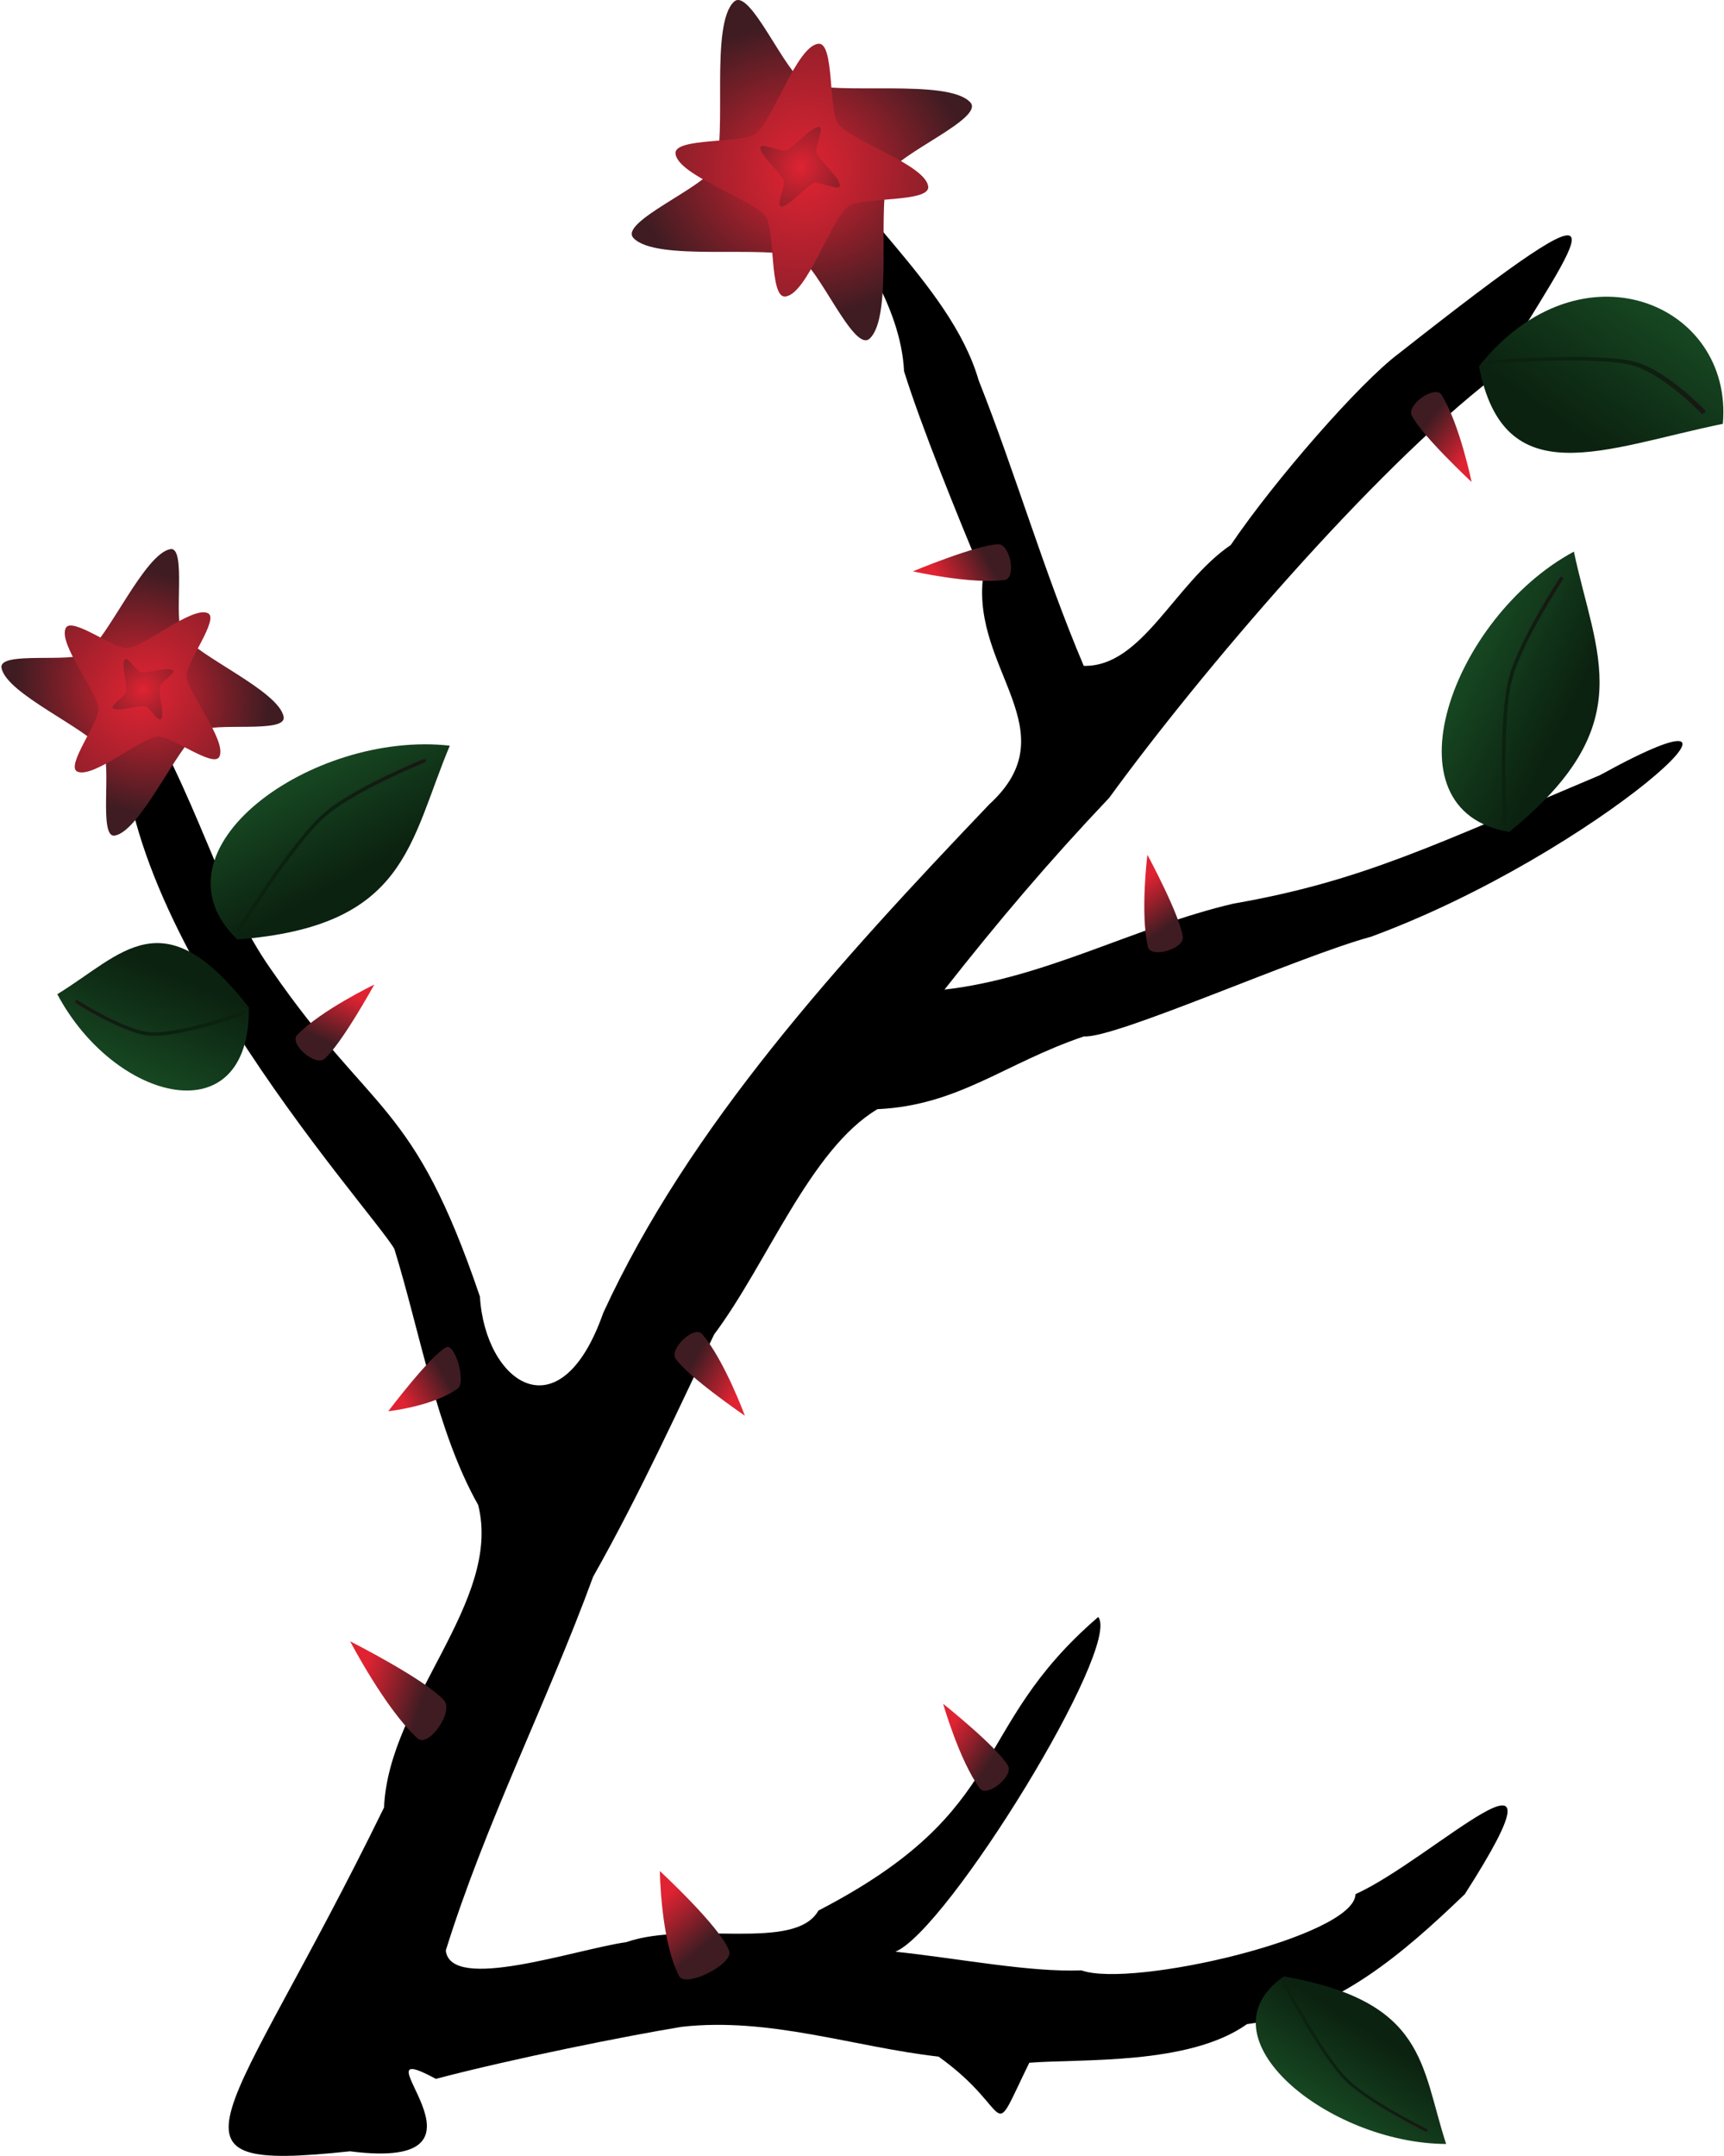 <?xml version="1.0" encoding="UTF-8" standalone="no"?>
<!-- Created with Inkscape (http://www.inkscape.org/) -->

<svg
   width="48.833mm"
   height="61.056mm"
   viewBox="0 0 48.833 61.056"
   version="1.1"
   id="svg5"
   inkscape:version="1.1 (c68e22c387, 2021-05-23)"
   sodipodi:docname="rose1.svg"
   xmlns:inkscape="http://www.inkscape.org/namespaces/inkscape"
   xmlns:sodipodi="http://sodipodi.sourceforge.net/DTD/sodipodi-0.dtd"
   xmlns:xlink="http://www.w3.org/1999/xlink"
   xmlns="http://www.w3.org/2000/svg"
   xmlns:svg="http://www.w3.org/2000/svg">
  <sodipodi:namedview
     id="namedview7"
     pagecolor="#ffffff"
     bordercolor="#666666"
     borderopacity="1.0"
     inkscape:pageshadow="2"
     inkscape:pageopacity="0.0"
     inkscape:pagecheckerboard="0"
     inkscape:document-units="mm"
     showgrid="false"
     inkscape:snap-global="false"
     showguides="false"
     inkscape:zoom="2"
     inkscape:cx="3.5"
     inkscape:cy="143.75"
     inkscape:window-width="1920"
     inkscape:window-height="1017"
     inkscape:window-x="1912"
     inkscape:window-y="-8"
     inkscape:window-maximized="1"
     inkscape:current-layer="layer2" />
  <defs
     id="defs2">
    <linearGradient
       inkscape:collect="always"
       id="linearGradient21111">
      <stop
         style="stop-color:#0b2210;stop-opacity:1;"
         offset="0"
         id="stop21107" />
      <stop
         style="stop-color:#1a1713;stop-opacity:1"
         offset="1"
         id="stop21109" />
    </linearGradient>
    <linearGradient
       inkscape:collect="always"
       id="linearGradient20921">
      <stop
         style="stop-color:#1b5428;stop-opacity:1;"
         offset="0"
         id="stop20917" />
      <stop
         style="stop-color:#0b2210;stop-opacity:1"
         offset="1"
         id="stop20919" />
    </linearGradient>
    <linearGradient
       inkscape:collect="always"
       id="linearGradient18183-2">
      <stop
         style="stop-color:#e02332;stop-opacity:1"
         offset="0"
         id="stop18181" />
      <stop
         style="stop-color:#3e1c22;stop-opacity:1"
         offset="1"
         id="stop18179" />
    </linearGradient>
    <linearGradient
       inkscape:collect="always"
       xlink:href="#linearGradient18183-2"
       id="linearGradient16762"
       x1="67.902"
       y1="21.054"
       x2="67.978"
       y2="22.56"
       gradientUnits="userSpaceOnUse"
       gradientTransform="rotate(26.404,56.987,21.605)" />
    <radialGradient
       inkscape:collect="always"
       xlink:href="#linearGradient18183-2"
       id="radialGradient18511"
       cx="66.791"
       cy="4.958"
       fx="66.791"
       fy="4.958"
       r="5.475"
       gradientUnits="userSpaceOnUse" />
    <radialGradient
       inkscape:collect="always"
       xlink:href="#linearGradient18183-2"
       id="radialGradient19512"
       cx="252.437"
       cy="18.738"
       fx="252.437"
       fy="18.738"
       r="20.695"
       gradientUnits="userSpaceOnUse"
       gradientTransform="matrix(1.244,0.364,-0.366,1.39,-54.652,-99.219)" />
    <radialGradient
       inkscape:collect="always"
       xlink:href="#linearGradient18183-2"
       id="radialGradient19865"
       gradientUnits="userSpaceOnUse"
       gradientTransform="matrix(0.864,0.01,-0.002,0.758,34.29,1.981)"
       cx="252.437"
       cy="18.738"
       fx="252.437"
       fy="18.738"
       r="20.695" />
    <linearGradient
       inkscape:collect="always"
       xlink:href="#linearGradient20921"
       id="linearGradient20923"
       x1="71.471"
       y1="18.614"
       x2="75.324"
       y2="20.523"
       gradientUnits="userSpaceOnUse" />
    <linearGradient
       inkscape:collect="always"
       xlink:href="#linearGradient21111"
       id="linearGradient21151"
       x1="73.492"
       y1="20.158"
       x2="75.192"
       y2="20.158"
       gradientUnits="userSpaceOnUse" />
    <radialGradient
       inkscape:collect="always"
       xlink:href="#linearGradient18183-2"
       id="radialGradient21590"
       gradientUnits="userSpaceOnUse"
       gradientTransform="matrix(1.244,0.364,-0.366,1.39,-54.652,-99.219)"
       cx="252.437"
       cy="18.738"
       fx="252.437"
       fy="18.738"
       r="20.695" />
  </defs>
  <g
     inkscape:groupmode="layer"
     id="layer2"
     inkscape:label="Layer 2"
     transform="translate(-57.092,2.192)">
    <g
       id="g13204">
      <path
         id="path8196"
         style="fill:#000000;fill-opacity:1;fill-rule:evenodd;stroke-width:0.16;stroke-linecap:round;stroke-linejoin:bevel;paint-order:fill markers stroke;stop-color:#000000"
         d="m 79.798,1.065 c -2.398,-0.108 2.72,3.521 2.902,7.258 0.484,1.554 1.503,4.064 2.238,5.82 -0.329,2.638 2.448,4.364 0.175,6.446 -4.261,4.469 -8.504,9.116 -10.933,14.4 -1.228,3.494 -3.347,1.979 -3.494,-0.46 -1.898,-5.592 -3.034,-5.089 -5.91,-9.256 -1.519,-2.144 -2.026,-4.847 -4.029,-8.065 -1.457,5.773 6.897,14.873 7.515,15.971 0.731,2.365 1.201,5.174 2.375,7.253 0.688,2.744 -2.537,5.536 -2.667,8.567 -4.436,9.077 -6.726,10.346 -0.964,9.737 4.693,0.601 -0.051,-3.396 2.432,-2.052 2.217,-0.582 5.403,-1.217 6.958,-1.473 2.488,-0.283 4.884,0.571 7.28,0.843 2.193,1.56 1.387,2.598 2.571,0.174 1.462,-0.117 4.524,0.077 6.167,-1.094 2.507,-0.319 4.433,-2.016 6.169,-3.68 3.277,-5.12 -0.892,-0.998 -3.096,-7.08e-4 -0.024,1.205 -6.334,2.669 -7.764,2.158 -1.465,0.058 -3.428,-0.332 -5.267,-0.529 1.481,-0.614 6.417,-8.639 5.744,-9.479 -3.709,3.193 -2.37,5.436 -7.926,8.315 -0.664,1.179 -3.637,0.27 -5.44,0.893 -1.467,0.213 -4.975,1.43 -5.115,0.238 1.13,-3.628 2.869,-7.025 4.174,-10.587 1.342,-2.374 2.519,-4.967 3.427,-6.861 1.502,-2.003 2.719,-5.244 4.626,-6.38 2.302,-0.106 3.603,-1.302 5.85,-2.061 0.876,0.07 6.108,-2.278 8.126,-2.821 6.398,-2.351 12.22,-7.734 6.488,-4.577 -4.661,1.958 -6.726,3.002 -10.377,3.637 -2.78,0.649 -5.332,2.112 -8.187,2.435 1.537,-1.954 2.956,-3.628 4.666,-5.432 2.582,-3.549 7.436,-9.24 10.9,-11.914 2.472,-4.143 4.277,-6.159 -2.705,-0.663 -1.097,0.821 -3.504,3.574 -4.754,5.419 -1.595,1.085 -2.507,3.459 -4.163,3.422 C 86.666,14.02 85.864,11.231 84.812,8.577 84.006,5.797 80.798,3.511 79.798,1.065 Z m 3.313,2.456 0.039,0.088 z"
         sodipodi:nodetypes="ccccccccccccccccccccccccccccccccccccccccccc" />
    </g>
    <g
       id="g17285"
       inkscape:label="Flower"
       style="fill:url(#radialGradient18511);fill-opacity:1"
       transform="translate(12.909,-2.339)">
      <path
         sodipodi:type="star"
         style="fill:url(#radialGradient19865);fill-opacity:1;fill-rule:evenodd;stroke-width:0.378;stroke-linecap:round;stroke-linejoin:bevel;paint-order:fill markers stroke;stop-color:#000000"
         id="path13433-8"
         inkscape:flatsided="false"
         sodipodi:sides="4"
         sodipodi:cx="252.43712"
         sodipodi:cy="18.738331"
         sodipodi:r1="19.40913"
         sodipodi:r2="9.3248091"
         sodipodi:arg1="1.188238"
         sodipodi:arg2="1.6110168"
         inkscape:rounded="0.2"
         inkscape:randomized="0"
         transform="scale(0.265)"
         d="m 259.682,36.744 c -1.699,1.567 -5.494,-7.783 -7.62,-8.689 -3.266,-1.392 -15.223,0.537 -17.631,-2.072 -1.567,-1.699 7.783,-5.494 8.689,-7.62 1.392,-3.266 -0.537,-15.223 2.072,-17.631 1.699,-1.567 5.494,7.783 7.62,8.689 3.266,1.392 15.223,-0.537 17.631,2.072 1.567,1.699 -7.783,5.494 -8.689,7.62 -1.392,3.266 0.537,15.223 -2.072,17.631 z" />
      <path
         sodipodi:type="star"
         style="fill:url(#radialGradient19512);fill-opacity:1;fill-rule:evenodd;stroke-width:0.378;stroke-linecap:round;stroke-linejoin:bevel;paint-order:fill markers stroke;stop-color:#000000"
         id="path19771"
         inkscape:flatsided="false"
         sodipodi:sides="4"
         sodipodi:cx="252.43712"
         sodipodi:cy="18.738331"
         sodipodi:r1="13.619599"
         sodipodi:r2="6.2875113"
         sodipodi:arg1="1.6999895"
         sodipodi:arg2="2.2377905"
         inkscape:rounded="0.2"
         inkscape:randomized="0"
         transform="scale(0.265)"
         d="m 250.682,32.244 c -1.753,0.209 -1.058,-7.167 -2.135,-8.566 -1.43,-1.857 -9.34,-4.368 -9.616,-6.695 -0.209,-1.753 7.167,-1.058 8.566,-2.135 1.857,-1.43 4.368,-9.34 6.695,-9.616 1.753,-0.209 1.058,7.167 2.135,8.566 1.43,1.857 9.34,4.368 9.616,6.695 0.209,1.753 -7.167,1.058 -8.566,2.135 -1.857,1.43 -4.368,9.34 -6.695,9.616 z" />
      <path
         sodipodi:type="star"
         style="fill:url(#radialGradient21590);fill-opacity:1;fill-rule:evenodd;stroke-width:0.378;stroke-linecap:round;stroke-linejoin:bevel;paint-order:fill markers stroke;stop-color:#000000"
         id="path21588"
         inkscape:flatsided="false"
         sodipodi:sides="4"
         sodipodi:cx="252.43712"
         sodipodi:cy="18.738331"
         sodipodi:r1="13.619599"
         sodipodi:r2="6.623117"
         sodipodi:arg1="1.6999895"
         sodipodi:arg2="2.1080599"
         inkscape:rounded="0.2"
         inkscape:randomized="0"
         transform="matrix(0.087,0.029,-0.029,0.087,45.429,-4.083)"
         d="m 250.682,32.244 c -1.548,0.392 -0.661,-6.551 -1.635,-7.816 -1.533,-1.99 -9.499,-5.01 -10.116,-7.445 -0.392,-1.548 6.551,-0.661 7.816,-1.635 1.99,-1.533 5.01,-9.499 7.445,-10.116 1.548,-0.392 0.661,6.551 1.635,7.816 1.533,1.99 9.499,5.01 10.116,7.445 0.392,1.548 -6.551,0.661 -7.816,1.635 -1.99,1.533 -5.01,9.499 -7.445,10.116 z" />
    </g>
    <g
       id="g15152"
       inkscape:label="Leave1"
       transform="rotate(35.05,67.874,8.457)">
      <path
         style="fill:url(#linearGradient20923);fill-opacity:1;fill-rule:evenodd;stroke-width:0.1;stroke-linecap:round;stroke-linejoin:bevel;paint-order:fill markers stroke;stop-color:#000000"
         d="m 75.49,15.903 c -3.44,1.879 -5.377,7.379 -1.777,7.951 3.728,-3.059 2.414,-5.028 1.777,-7.951 z"
         id="path13891"
         sodipodi:nodetypes="ccc" />
      <path
         style="fill:none;fill-opacity:1;fill-rule:evenodd;stroke:url(#linearGradient21151);stroke-width:0.1;stroke-linecap:round;stroke-linejoin:bevel;stroke-miterlimit:4;stroke-dasharray:none;stroke-opacity:1;paint-order:fill markers stroke;stop-color:#000000"
         d="m 73.598,23.647 c 0,0 -0.19,-3.01 0.135,-4.186 0.296,-1.073 1.409,-2.792 1.409,-2.792"
         id="path15187"
         sodipodi:nodetypes="csc" />
    </g>
    <path
       style="fill:url(#linearGradient16762);fill-opacity:1;fill-rule:evenodd;stroke:none;stroke-width:0.1;stroke-linecap:round;stroke-linejoin:bevel;stroke-miterlimit:4;stroke-dasharray:none;stroke-opacity:1;paint-order:fill markers stroke;stop-color:#000000"
       d="m 67.694,25.693 c 0,0 -1.503,0.722 -2.185,1.426 -0.238,0.246 0.509,0.899 0.771,0.678 0.476,-0.401 1.414,-2.104 1.414,-2.104 z"
       id="path16450"
       sodipodi:nodetypes="cssc" />
    <use
       x="0"
       y="0"
       xlink:href="#g15152"
       id="use16977"
       width="100%"
       height="100%"
       transform="rotate(-82.402,71.001,-2.455)" />
    <use
       x="0"
       y="0"
       xlink:href="#use16977"
       id="use16979"
       width="100%"
       height="100%"
       transform="rotate(47.755,83.415,18.361)" />
    <use
       x="0"
       y="0"
       xlink:href="#g15152"
       id="use16981"
       width="100%"
       height="100%"
       transform="matrix(-0.737,0,0,0.659,143.947,6.185)" />
    <use
       x="0"
       y="0"
       xlink:href="#path16450"
       id="use16983"
       width="100%"
       height="100%"
       transform="matrix(1,0.484,0,1,3.109,-28.026)" />
    <use
       x="0"
       y="0"
       xlink:href="#path16450"
       id="use16985"
       width="100%"
       height="100%"
       transform="matrix(-0.701,-0.475,0.307,-1.18,107.655,100.249)" />
    <use
       x="0"
       y="0"
       xlink:href="#path16450"
       id="use16987"
       width="100%"
       height="100%"
       transform="translate(18.322,-18.719)" />
    <use
       x="0"
       y="0"
       xlink:href="#path16450"
       id="use16989"
       width="100%"
       height="100%"
       transform="rotate(-57.195,75.271,3.77)" />
    <use
       x="0"
       y="0"
       xlink:href="#path16450"
       id="use16991"
       width="100%"
       height="100%"
       transform="rotate(103.624,80.972,36.925)" />
    <use
       x="0"
       y="0"
       xlink:href="#path16450"
       id="use16993"
       width="100%"
       height="100%"
       transform="rotate(-141.487,73.278,17.176)" />
    <use
       x="0"
       y="0"
       xlink:href="#path16450"
       id="use16995"
       width="100%"
       height="100%"
       transform="rotate(-27.911,131.05,-3.446)" />
    <use
       x="0"
       y="0"
       xlink:href="#path16450"
       id="use16997"
       width="100%"
       height="100%"
       transform="matrix(-0.082,-1.314,1.208,-0.089,41.524,135.529)" />
    <use
       x="0"
       y="0"
       xlink:href="#path16450"
       id="use16999"
       width="100%"
       height="100%"
       transform="matrix(0.019,-1.239,1.063,0.023,46.79,111.716)" />
    <use
       x="0"
       y="0"
       xlink:href="#path16450"
       id="use17001"
       width="100%"
       height="100%"
       transform="rotate(104.122,88.783,30.691)" />
    <use
       x="0"
       y="0"
       xlink:href="#path16450"
       id="use17003"
       width="100%"
       height="100%"
       transform="rotate(-156.574,63.285,25.225)" />
    <use
       x="0"
       y="0"
       xlink:href="#path16450"
       id="use17005"
       width="100%"
       height="100%"
       transform="matrix(0.641,-1.174,1.364,0.286,-2.654,122.924)" />
    <use
       x="0"
       y="0"
       xlink:href="#path16450"
       id="use17007"
       width="100%"
       height="100%"
       transform="rotate(80.729,59.991,39.468)"
       inkscape:transform-center-x="0.066145833"
       inkscape:transform-center-y="-1.7859375" />
    <use
       x="0"
       y="0"
       xlink:href="#path16450"
       id="use17009"
       transform="rotate(-80.283,87.827,26.324)"
       width="100%"
       height="100%" />
    <use
       x="0"
       y="0"
       xlink:href="#g15152"
       id="use17257"
       width="100%"
       height="100%"
       transform="matrix(-0.471,-0.707,0.472,-0.707,82.673,88.718)" />
    <use
       x="0"
       y="0"
       xlink:href="#g15152"
       id="use17259"
       width="100%"
       height="100%"
       transform="translate(26.524,29.17)" />
    <use
       x="0"
       y="0"
       xlink:href="#g15152"
       id="use17261"
       width="100%"
       height="100%"
       transform="matrix(0.057,0.808,-1.196,0.589,124.548,-57.761)" />
    <use
       x="0"
       y="0"
       xlink:href="#g15152"
       id="use17263"
       width="100%"
       height="100%"
       transform="matrix(0.04,0.989,-0.999,0.293,119.582,-46.581)" />
    <use
       x="0"
       y="0"
       xlink:href="#g17285"
       id="use21584"
       width="100%"
       height="100%"
       transform="matrix(1.006,0.385,-0.234,0.904,9.384,9.643)" />
    <use
       x="0"
       y="0"
       xlink:href="#g17285"
       id="use21586"
       width="100%"
       height="100%"
       transform="matrix(0.664,0.42,-0.431,0.681,9.272,-17.89)" />
    <use
       x="0"
       y="0"
       xlink:href="#path16450"
       id="use21790"
       width="100%"
       height="100%"
       transform="rotate(-98.771,72.465,18.506)" />
    <use
       x="0"
       y="0"
       xlink:href="#path16450"
       id="use21792"
       width="100%"
       height="100%"
       transform="rotate(95.524,67.399,36.563)" />
    <use
       x="0"
       y="0"
       xlink:href="#g15152"
       id="use21794"
       width="100%"
       height="100%"
       transform="matrix(0.848,0.09,0.093,-0.766,37.076,66.741)" />
  </g>
</svg>
